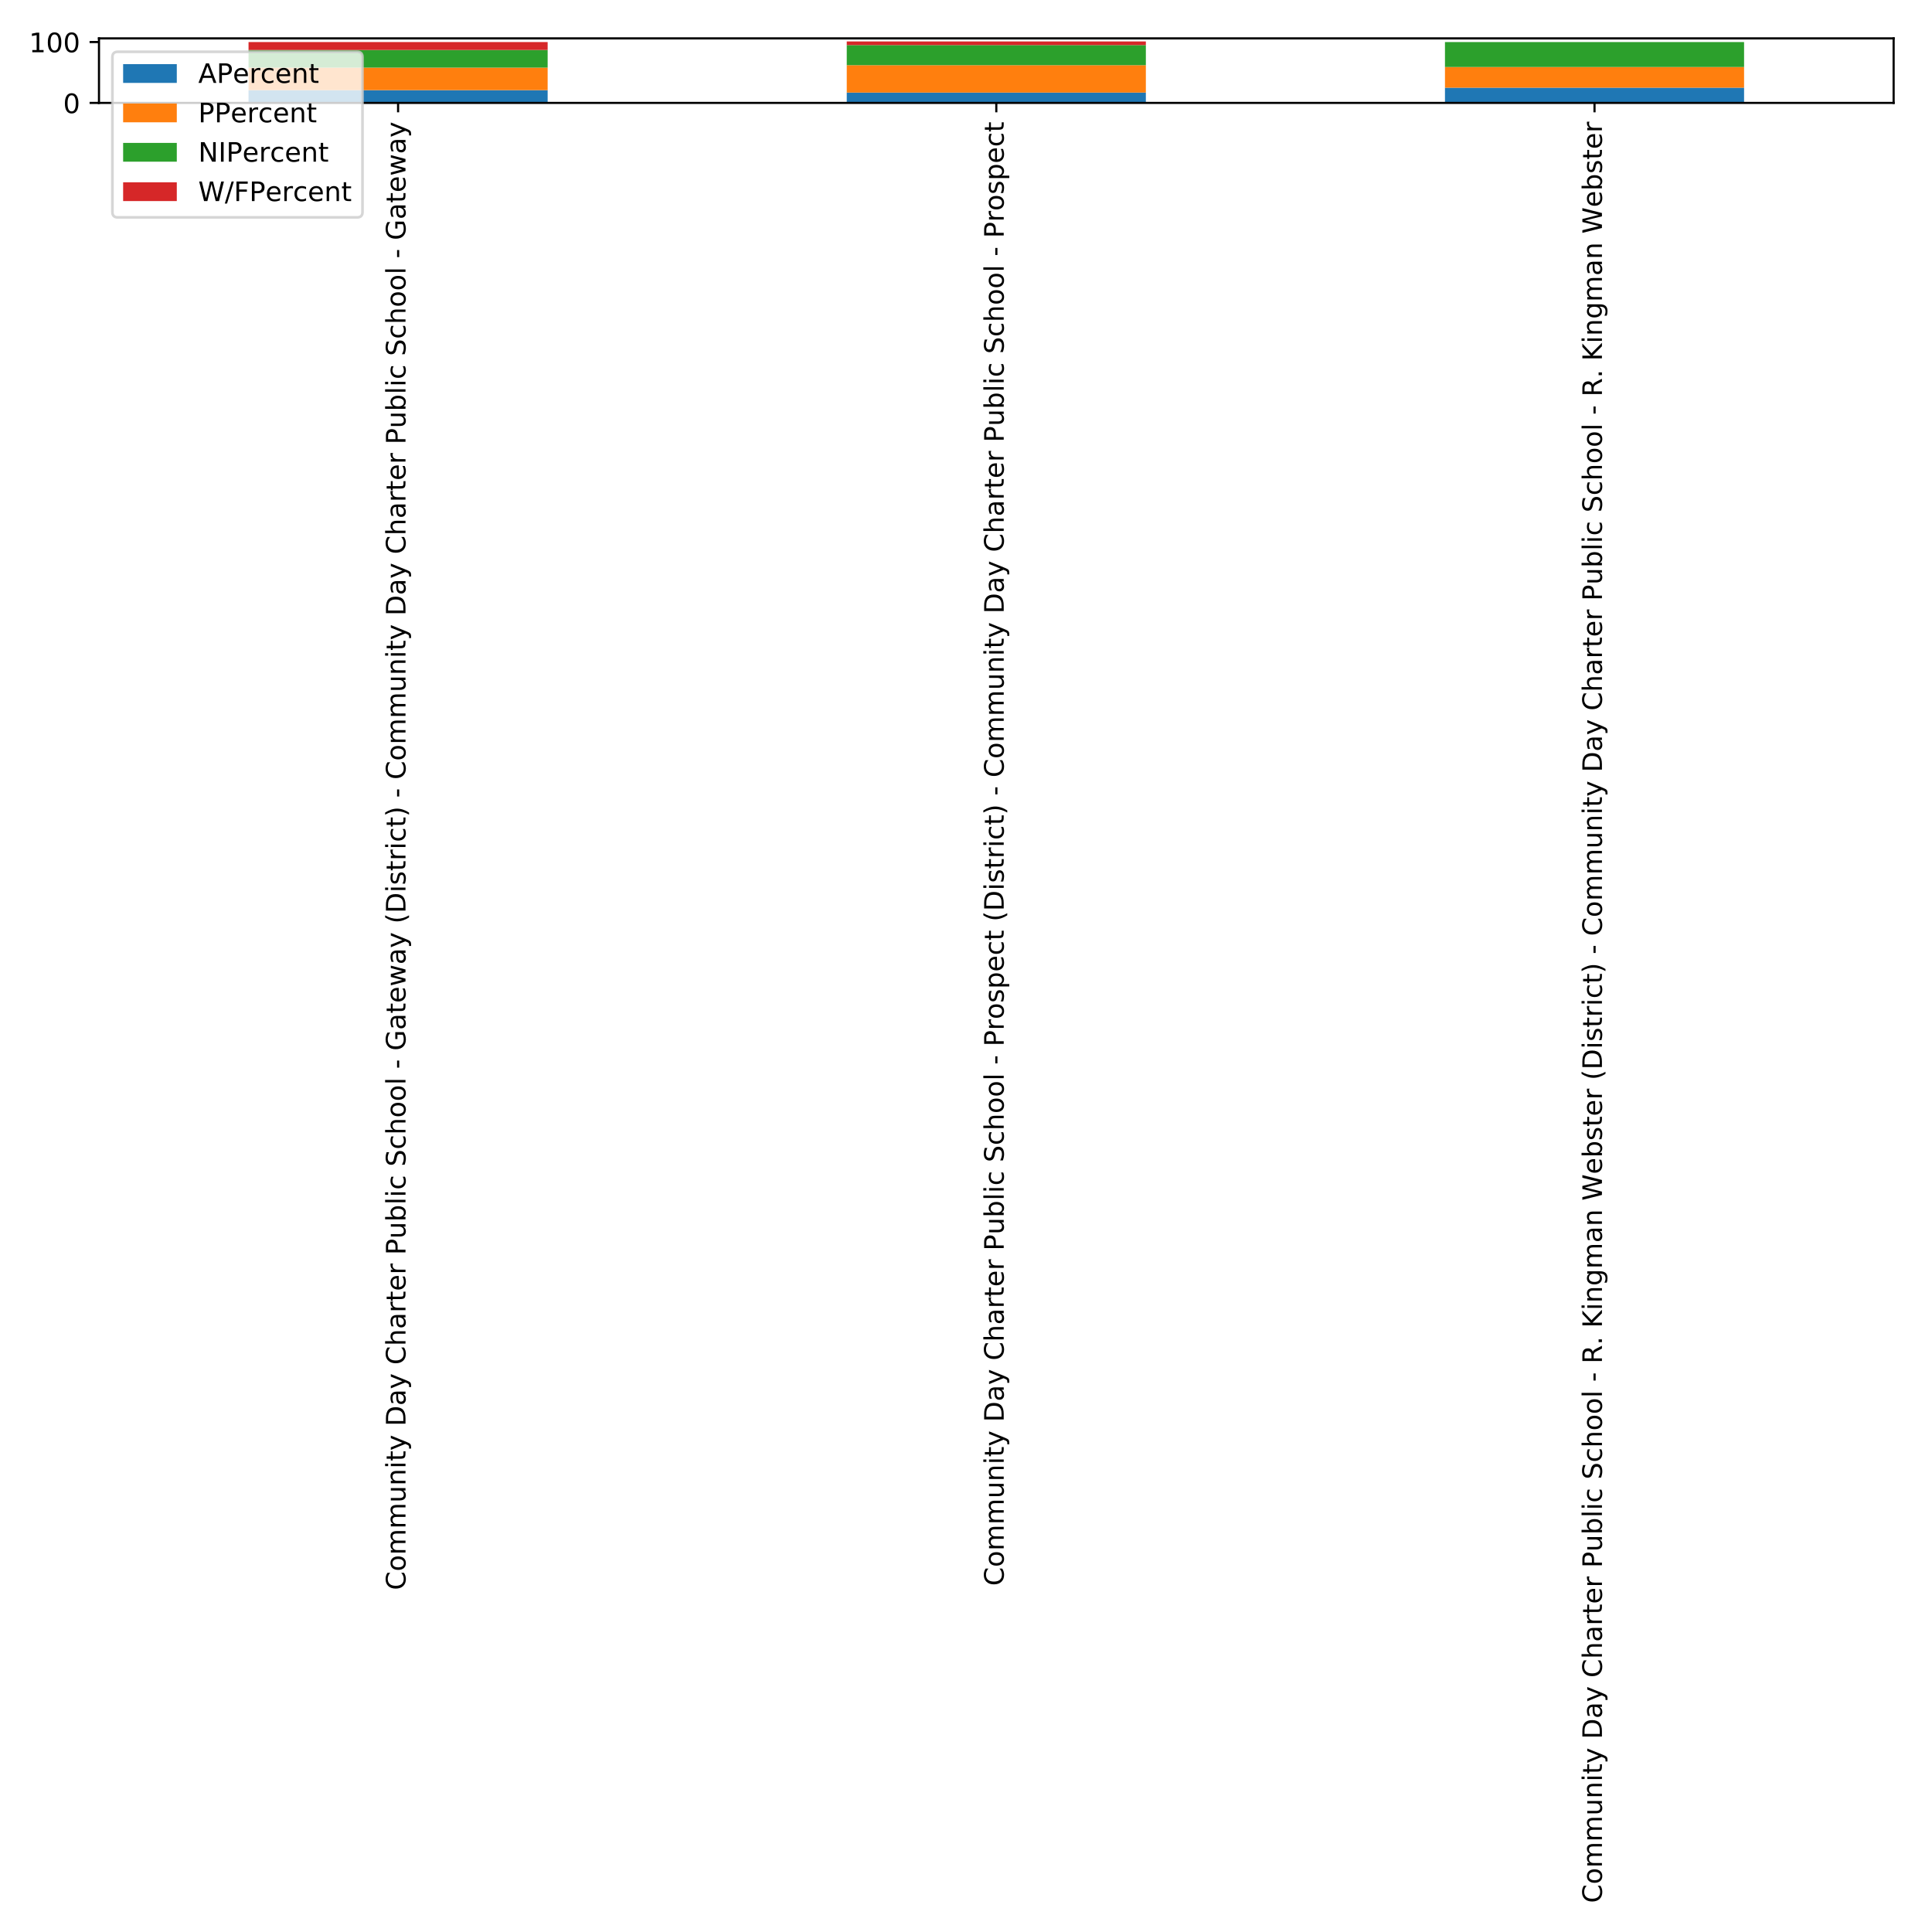 <?xml version="1.0" encoding="utf-8" standalone="no"?>
<!DOCTYPE svg PUBLIC "-//W3C//DTD SVG 1.1//EN"
  "http://www.w3.org/Graphics/SVG/1.1/DTD/svg11.dtd">
<!-- Created with matplotlib (http://matplotlib.org/) -->
<svg height="720pt" version="1.1" viewBox="0 0 720 720" width="720pt" xmlns="http://www.w3.org/2000/svg" xmlns:xlink="http://www.w3.org/1999/xlink">
 <defs>
  <style type="text/css">
*{stroke-linecap:butt;stroke-linejoin:round;}
  </style>
 </defs>
 <g id="figure_1">
  <g id="patch_1">
   <path d="M 0 720 
L 720 720 
L 720 0 
L 0 0 
z
" style="fill:#ffffff;"/>
  </g>
  <g id="axes_1">
   <g id="patch_2">
    <path d="M 36.888 38.355 
L 705.7 38.355 
L 705.7 14.3 
L 36.888 14.3 
z
" style="fill:#ffffff;"/>
   </g>
   <g id="patch_3">
    <path clip-path="url(#p275ebb775c)" d="M 92.622 38.355 
L 204.091 38.355 
L 204.091 33.591 
L 92.622 33.591 
z
" style="fill:#1f77b4;"/>
   </g>
   <g id="patch_4">
    <path clip-path="url(#p275ebb775c)" d="M 315.559 38.355 
L 427.028 38.355 
L 427.028 34.499 
L 315.559 34.499 
z
" style="fill:#1f77b4;"/>
   </g>
   <g id="patch_5">
    <path clip-path="url(#p275ebb775c)" d="M 538.497 38.355 
L 649.966 38.355 
L 649.966 32.684 
L 538.497 32.684 
z
" style="fill:#1f77b4;"/>
   </g>
   <g id="patch_6">
    <path clip-path="url(#p275ebb775c)" d="M 92.622 33.591 
L 204.091 33.591 
L 204.091 25.199 
L 92.622 25.199 
z
" style="fill:#ff7f0e;"/>
   </g>
   <g id="patch_7">
    <path clip-path="url(#p275ebb775c)" d="M 315.559 34.499 
L 427.028 34.499 
L 427.028 24.292 
L 315.559 24.292 
z
" style="fill:#ff7f0e;"/>
   </g>
   <g id="patch_8">
    <path clip-path="url(#p275ebb775c)" d="M 538.497 32.684 
L 649.966 32.684 
L 649.966 24.972 
L 538.497 24.972 
z
" style="fill:#ff7f0e;"/>
   </g>
   <g id="patch_9">
    <path clip-path="url(#p275ebb775c)" d="M 92.622 25.199 
L 204.091 25.199 
L 204.091 18.621 
L 92.622 18.621 
z
" style="fill:#2ca02c;"/>
   </g>
   <g id="patch_10">
    <path clip-path="url(#p275ebb775c)" d="M 315.559 24.292 
L 427.028 24.292 
L 427.028 16.806 
L 315.559 16.806 
z
" style="fill:#2ca02c;"/>
   </g>
   <g id="patch_11">
    <path clip-path="url(#p275ebb775c)" d="M 538.497 24.972 
L 649.966 24.972 
L 649.966 15.672 
L 538.497 15.672 
z
" style="fill:#2ca02c;"/>
   </g>
   <g id="patch_12">
    <path clip-path="url(#p275ebb775c)" d="M 92.622 18.621 
L 204.091 18.621 
L 204.091 15.672 
L 92.622 15.672 
z
" style="fill:#d62728;"/>
   </g>
   <g id="patch_13">
    <path clip-path="url(#p275ebb775c)" d="M 315.559 16.806 
L 427.028 16.806 
L 427.028 15.445 
L 315.559 15.445 
z
" style="fill:#d62728;"/>
   </g>
   <g id="patch_14">
    <path clip-path="url(#p275ebb775c)" d="M 538.497 38.355 
L 649.966 38.355 
L 649.966 38.355 
L 538.497 38.355 
z
" style="fill:#d62728;"/>
   </g>
   <g id="matplotlib.axis_1">
    <g id="xtick_1">
     <g id="line2d_1">
      <defs>
       <path d="M 0 0 
L 0 3.5 
" id="m9becfa3911" style="stroke:#000000;stroke-width:0.8;"/>
      </defs>
      <g>
       <use style="stroke:#000000;stroke-width:0.8;" x="148.356" xlink:href="#m9becfa3911" y="38.355"/>
      </g>
     </g>
     <g id="text_1">
      <!-- Community Day Charter Public School - Gateway (District) - Community Day Charter Public School - Gateway -->
      <defs>
       <path d="M 64.406 67.281 
L 64.406 56.891 
Q 59.422 61.531 53.781 63.812 
Q 48.141 66.109 41.797 66.109 
Q 29.297 66.109 22.656 58.469 
Q 16.016 50.828 16.016 36.375 
Q 16.016 21.969 22.656 14.328 
Q 29.297 6.688 41.797 6.688 
Q 48.141 6.688 53.781 8.984 
Q 59.422 11.281 64.406 15.922 
L 64.406 5.609 
Q 59.234 2.094 53.438 0.328 
Q 47.656 -1.422 41.219 -1.422 
Q 24.656 -1.422 15.125 8.703 
Q 5.609 18.844 5.609 36.375 
Q 5.609 53.953 15.125 64.078 
Q 24.656 74.219 41.219 74.219 
Q 47.75 74.219 53.531 72.484 
Q 59.328 70.75 64.406 67.281 
z
" id="DejaVuSans-43"/>
       <path d="M 30.609 48.391 
Q 23.391 48.391 19.188 42.75 
Q 14.984 37.109 14.984 27.297 
Q 14.984 17.484 19.156 11.844 
Q 23.344 6.203 30.609 6.203 
Q 37.797 6.203 41.984 11.859 
Q 46.188 17.531 46.188 27.297 
Q 46.188 37.016 41.984 42.703 
Q 37.797 48.391 30.609 48.391 
z
M 30.609 56 
Q 42.328 56 49.016 48.375 
Q 55.719 40.766 55.719 27.297 
Q 55.719 13.875 49.016 6.219 
Q 42.328 -1.422 30.609 -1.422 
Q 18.844 -1.422 12.172 6.219 
Q 5.516 13.875 5.516 27.297 
Q 5.516 40.766 12.172 48.375 
Q 18.844 56 30.609 56 
z
" id="DejaVuSans-6f"/>
       <path d="M 52 44.188 
Q 55.375 50.25 60.062 53.125 
Q 64.75 56 71.094 56 
Q 79.641 56 84.281 50.016 
Q 88.922 44.047 88.922 33.016 
L 88.922 0 
L 79.891 0 
L 79.891 32.719 
Q 79.891 40.578 77.094 44.375 
Q 74.312 48.188 68.609 48.188 
Q 61.625 48.188 57.562 43.547 
Q 53.516 38.922 53.516 30.906 
L 53.516 0 
L 44.484 0 
L 44.484 32.719 
Q 44.484 40.625 41.703 44.406 
Q 38.922 48.188 33.109 48.188 
Q 26.219 48.188 22.156 43.531 
Q 18.109 38.875 18.109 30.906 
L 18.109 0 
L 9.078 0 
L 9.078 54.688 
L 18.109 54.688 
L 18.109 46.188 
Q 21.188 51.219 25.484 53.609 
Q 29.781 56 35.688 56 
Q 41.656 56 45.828 52.969 
Q 50 49.953 52 44.188 
z
" id="DejaVuSans-6d"/>
       <path d="M 8.5 21.578 
L 8.5 54.688 
L 17.484 54.688 
L 17.484 21.922 
Q 17.484 14.156 20.5 10.266 
Q 23.531 6.391 29.594 6.391 
Q 36.859 6.391 41.078 11.031 
Q 45.312 15.672 45.312 23.688 
L 45.312 54.688 
L 54.297 54.688 
L 54.297 0 
L 45.312 0 
L 45.312 8.406 
Q 42.047 3.422 37.719 1 
Q 33.406 -1.422 27.688 -1.422 
Q 18.266 -1.422 13.375 4.438 
Q 8.5 10.297 8.5 21.578 
z
M 31.109 56 
z
" id="DejaVuSans-75"/>
       <path d="M 54.891 33.016 
L 54.891 0 
L 45.906 0 
L 45.906 32.719 
Q 45.906 40.484 42.875 44.328 
Q 39.844 48.188 33.797 48.188 
Q 26.516 48.188 22.312 43.547 
Q 18.109 38.922 18.109 30.906 
L 18.109 0 
L 9.078 0 
L 9.078 54.688 
L 18.109 54.688 
L 18.109 46.188 
Q 21.344 51.125 25.703 53.562 
Q 30.078 56 35.797 56 
Q 45.219 56 50.047 50.172 
Q 54.891 44.344 54.891 33.016 
z
" id="DejaVuSans-6e"/>
       <path d="M 9.422 54.688 
L 18.406 54.688 
L 18.406 0 
L 9.422 0 
z
M 9.422 75.984 
L 18.406 75.984 
L 18.406 64.594 
L 9.422 64.594 
z
" id="DejaVuSans-69"/>
       <path d="M 18.312 70.219 
L 18.312 54.688 
L 36.812 54.688 
L 36.812 47.703 
L 18.312 47.703 
L 18.312 18.016 
Q 18.312 11.328 20.141 9.422 
Q 21.969 7.516 27.594 7.516 
L 36.812 7.516 
L 36.812 0 
L 27.594 0 
Q 17.188 0 13.234 3.875 
Q 9.281 7.766 9.281 18.016 
L 9.281 47.703 
L 2.688 47.703 
L 2.688 54.688 
L 9.281 54.688 
L 9.281 70.219 
z
" id="DejaVuSans-74"/>
       <path d="M 32.172 -5.078 
Q 28.375 -14.844 24.75 -17.812 
Q 21.141 -20.797 15.094 -20.797 
L 7.906 -20.797 
L 7.906 -13.281 
L 13.188 -13.281 
Q 16.891 -13.281 18.938 -11.516 
Q 21 -9.766 23.484 -3.219 
L 25.094 0.875 
L 2.984 54.688 
L 12.5 54.688 
L 29.594 11.922 
L 46.688 54.688 
L 56.203 54.688 
z
" id="DejaVuSans-79"/>
       <path id="DejaVuSans-20"/>
       <path d="M 19.672 64.797 
L 19.672 8.109 
L 31.594 8.109 
Q 46.688 8.109 53.688 14.938 
Q 60.688 21.781 60.688 36.531 
Q 60.688 51.172 53.688 57.984 
Q 46.688 64.797 31.594 64.797 
z
M 9.812 72.906 
L 30.078 72.906 
Q 51.266 72.906 61.172 64.094 
Q 71.094 55.281 71.094 36.531 
Q 71.094 17.672 61.125 8.828 
Q 51.172 0 30.078 0 
L 9.812 0 
z
" id="DejaVuSans-44"/>
       <path d="M 34.281 27.484 
Q 23.391 27.484 19.188 25 
Q 14.984 22.516 14.984 16.5 
Q 14.984 11.719 18.141 8.906 
Q 21.297 6.109 26.703 6.109 
Q 34.188 6.109 38.703 11.406 
Q 43.219 16.703 43.219 25.484 
L 43.219 27.484 
z
M 52.203 31.203 
L 52.203 0 
L 43.219 0 
L 43.219 8.297 
Q 40.141 3.328 35.547 0.953 
Q 30.953 -1.422 24.312 -1.422 
Q 15.922 -1.422 10.953 3.297 
Q 6 8.016 6 15.922 
Q 6 25.141 12.172 29.828 
Q 18.359 34.516 30.609 34.516 
L 43.219 34.516 
L 43.219 35.406 
Q 43.219 41.609 39.141 45 
Q 35.062 48.391 27.688 48.391 
Q 23 48.391 18.547 47.266 
Q 14.109 46.141 10.016 43.891 
L 10.016 52.203 
Q 14.938 54.109 19.578 55.047 
Q 24.219 56 28.609 56 
Q 40.484 56 46.344 49.844 
Q 52.203 43.703 52.203 31.203 
z
" id="DejaVuSans-61"/>
       <path d="M 54.891 33.016 
L 54.891 0 
L 45.906 0 
L 45.906 32.719 
Q 45.906 40.484 42.875 44.328 
Q 39.844 48.188 33.797 48.188 
Q 26.516 48.188 22.312 43.547 
Q 18.109 38.922 18.109 30.906 
L 18.109 0 
L 9.078 0 
L 9.078 75.984 
L 18.109 75.984 
L 18.109 46.188 
Q 21.344 51.125 25.703 53.562 
Q 30.078 56 35.797 56 
Q 45.219 56 50.047 50.172 
Q 54.891 44.344 54.891 33.016 
z
" id="DejaVuSans-68"/>
       <path d="M 41.109 46.297 
Q 39.594 47.172 37.812 47.578 
Q 36.031 48 33.891 48 
Q 26.266 48 22.188 43.047 
Q 18.109 38.094 18.109 28.812 
L 18.109 0 
L 9.078 0 
L 9.078 54.688 
L 18.109 54.688 
L 18.109 46.188 
Q 20.953 51.172 25.484 53.578 
Q 30.031 56 36.531 56 
Q 37.453 56 38.578 55.875 
Q 39.703 55.766 41.062 55.516 
z
" id="DejaVuSans-72"/>
       <path d="M 56.203 29.594 
L 56.203 25.203 
L 14.891 25.203 
Q 15.484 15.922 20.484 11.062 
Q 25.484 6.203 34.422 6.203 
Q 39.594 6.203 44.453 7.469 
Q 49.312 8.734 54.109 11.281 
L 54.109 2.781 
Q 49.266 0.734 44.188 -0.344 
Q 39.109 -1.422 33.891 -1.422 
Q 20.797 -1.422 13.156 6.188 
Q 5.516 13.812 5.516 26.812 
Q 5.516 40.234 12.766 48.109 
Q 20.016 56 32.328 56 
Q 43.359 56 49.781 48.891 
Q 56.203 41.797 56.203 29.594 
z
M 47.219 32.234 
Q 47.125 39.594 43.094 43.984 
Q 39.062 48.391 32.422 48.391 
Q 24.906 48.391 20.391 44.141 
Q 15.875 39.891 15.188 32.172 
z
" id="DejaVuSans-65"/>
       <path d="M 19.672 64.797 
L 19.672 37.406 
L 32.078 37.406 
Q 38.969 37.406 42.719 40.969 
Q 46.484 44.531 46.484 51.125 
Q 46.484 57.672 42.719 61.234 
Q 38.969 64.797 32.078 64.797 
z
M 9.812 72.906 
L 32.078 72.906 
Q 44.344 72.906 50.609 67.359 
Q 56.891 61.812 56.891 51.125 
Q 56.891 40.328 50.609 34.812 
Q 44.344 29.297 32.078 29.297 
L 19.672 29.297 
L 19.672 0 
L 9.812 0 
z
" id="DejaVuSans-50"/>
       <path d="M 48.688 27.297 
Q 48.688 37.203 44.609 42.844 
Q 40.531 48.484 33.406 48.484 
Q 26.266 48.484 22.188 42.844 
Q 18.109 37.203 18.109 27.297 
Q 18.109 17.391 22.188 11.75 
Q 26.266 6.109 33.406 6.109 
Q 40.531 6.109 44.609 11.75 
Q 48.688 17.391 48.688 27.297 
z
M 18.109 46.391 
Q 20.953 51.266 25.266 53.625 
Q 29.594 56 35.594 56 
Q 45.562 56 51.781 48.094 
Q 58.016 40.188 58.016 27.297 
Q 58.016 14.406 51.781 6.484 
Q 45.562 -1.422 35.594 -1.422 
Q 29.594 -1.422 25.266 0.953 
Q 20.953 3.328 18.109 8.203 
L 18.109 0 
L 9.078 0 
L 9.078 75.984 
L 18.109 75.984 
z
" id="DejaVuSans-62"/>
       <path d="M 9.422 75.984 
L 18.406 75.984 
L 18.406 0 
L 9.422 0 
z
" id="DejaVuSans-6c"/>
       <path d="M 48.781 52.594 
L 48.781 44.188 
Q 44.969 46.297 41.141 47.344 
Q 37.312 48.391 33.406 48.391 
Q 24.656 48.391 19.812 42.844 
Q 14.984 37.312 14.984 27.297 
Q 14.984 17.281 19.812 11.734 
Q 24.656 6.203 33.406 6.203 
Q 37.312 6.203 41.141 7.25 
Q 44.969 8.297 48.781 10.406 
L 48.781 2.094 
Q 45.016 0.344 40.984 -0.531 
Q 36.969 -1.422 32.422 -1.422 
Q 20.062 -1.422 12.781 6.344 
Q 5.516 14.109 5.516 27.297 
Q 5.516 40.672 12.859 48.328 
Q 20.219 56 33.016 56 
Q 37.156 56 41.109 55.141 
Q 45.062 54.297 48.781 52.594 
z
" id="DejaVuSans-63"/>
       <path d="M 53.516 70.516 
L 53.516 60.891 
Q 47.906 63.578 42.922 64.891 
Q 37.938 66.219 33.297 66.219 
Q 25.25 66.219 20.875 63.094 
Q 16.5 59.969 16.5 54.203 
Q 16.5 49.359 19.406 46.891 
Q 22.312 44.438 30.422 42.922 
L 36.375 41.703 
Q 47.406 39.594 52.656 34.297 
Q 57.906 29 57.906 20.125 
Q 57.906 9.516 50.797 4.047 
Q 43.703 -1.422 29.984 -1.422 
Q 24.812 -1.422 18.969 -0.25 
Q 13.141 0.922 6.891 3.219 
L 6.891 13.375 
Q 12.891 10.016 18.656 8.297 
Q 24.422 6.594 29.984 6.594 
Q 38.422 6.594 43.016 9.906 
Q 47.609 13.234 47.609 19.391 
Q 47.609 24.75 44.312 27.781 
Q 41.016 30.812 33.5 32.328 
L 27.484 33.5 
Q 16.453 35.688 11.516 40.375 
Q 6.594 45.062 6.594 53.422 
Q 6.594 63.094 13.406 68.656 
Q 20.219 74.219 32.172 74.219 
Q 37.312 74.219 42.625 73.281 
Q 47.953 72.359 53.516 70.516 
z
" id="DejaVuSans-53"/>
       <path d="M 4.891 31.391 
L 31.203 31.391 
L 31.203 23.391 
L 4.891 23.391 
z
" id="DejaVuSans-2d"/>
       <path d="M 59.516 10.406 
L 59.516 29.984 
L 43.406 29.984 
L 43.406 38.094 
L 69.281 38.094 
L 69.281 6.781 
Q 63.578 2.734 56.688 0.656 
Q 49.812 -1.422 42 -1.422 
Q 24.906 -1.422 15.25 8.562 
Q 5.609 18.562 5.609 36.375 
Q 5.609 54.25 15.25 64.234 
Q 24.906 74.219 42 74.219 
Q 49.125 74.219 55.547 72.453 
Q 61.969 70.703 67.391 67.281 
L 67.391 56.781 
Q 61.922 61.422 55.766 63.766 
Q 49.609 66.109 42.828 66.109 
Q 29.438 66.109 22.719 58.641 
Q 16.016 51.172 16.016 36.375 
Q 16.016 21.625 22.719 14.156 
Q 29.438 6.688 42.828 6.688 
Q 48.047 6.688 52.141 7.594 
Q 56.25 8.5 59.516 10.406 
z
" id="DejaVuSans-47"/>
       <path d="M 4.203 54.688 
L 13.188 54.688 
L 24.422 12.016 
L 35.594 54.688 
L 46.188 54.688 
L 57.422 12.016 
L 68.609 54.688 
L 77.594 54.688 
L 63.281 0 
L 52.688 0 
L 40.922 44.828 
L 29.109 0 
L 18.5 0 
z
" id="DejaVuSans-77"/>
       <path d="M 31 75.875 
Q 24.469 64.656 21.281 53.656 
Q 18.109 42.672 18.109 31.391 
Q 18.109 20.125 21.312 9.062 
Q 24.516 -2 31 -13.188 
L 23.188 -13.188 
Q 15.875 -1.703 12.234 9.375 
Q 8.594 20.453 8.594 31.391 
Q 8.594 42.281 12.203 53.312 
Q 15.828 64.359 23.188 75.875 
z
" id="DejaVuSans-28"/>
       <path d="M 44.281 53.078 
L 44.281 44.578 
Q 40.484 46.531 36.375 47.5 
Q 32.281 48.484 27.875 48.484 
Q 21.188 48.484 17.844 46.438 
Q 14.5 44.391 14.5 40.281 
Q 14.5 37.156 16.891 35.375 
Q 19.281 33.594 26.516 31.984 
L 29.594 31.297 
Q 39.156 29.25 43.188 25.516 
Q 47.219 21.781 47.219 15.094 
Q 47.219 7.469 41.188 3.016 
Q 35.156 -1.422 24.609 -1.422 
Q 20.219 -1.422 15.453 -0.562 
Q 10.688 0.297 5.422 2 
L 5.422 11.281 
Q 10.406 8.688 15.234 7.391 
Q 20.062 6.109 24.812 6.109 
Q 31.156 6.109 34.562 8.281 
Q 37.984 10.453 37.984 14.406 
Q 37.984 18.062 35.516 20.016 
Q 33.062 21.969 24.703 23.781 
L 21.578 24.516 
Q 13.234 26.266 9.516 29.906 
Q 5.812 33.547 5.812 39.891 
Q 5.812 47.609 11.281 51.797 
Q 16.75 56 26.812 56 
Q 31.781 56 36.172 55.266 
Q 40.578 54.547 44.281 53.078 
z
" id="DejaVuSans-73"/>
       <path d="M 8.016 75.875 
L 15.828 75.875 
Q 23.141 64.359 26.781 53.312 
Q 30.422 42.281 30.422 31.391 
Q 30.422 20.453 26.781 9.375 
Q 23.141 -1.703 15.828 -13.188 
L 8.016 -13.188 
Q 14.5 -2 17.703 9.062 
Q 20.906 20.125 20.906 31.391 
Q 20.906 42.672 17.703 53.656 
Q 14.5 64.656 8.016 75.875 
z
" id="DejaVuSans-29"/>
      </defs>
      <g transform="translate(151.116 592.587)rotate(-90)scale(0.1 -0.1)">
       <use xlink:href="#DejaVuSans-43"/>
       <use x="69.824" xlink:href="#DejaVuSans-6f"/>
       <use x="131.006" xlink:href="#DejaVuSans-6d"/>
       <use x="228.418" xlink:href="#DejaVuSans-6d"/>
       <use x="325.83" xlink:href="#DejaVuSans-75"/>
       <use x="389.209" xlink:href="#DejaVuSans-6e"/>
       <use x="452.588" xlink:href="#DejaVuSans-69"/>
       <use x="480.371" xlink:href="#DejaVuSans-74"/>
       <use x="519.58" xlink:href="#DejaVuSans-79"/>
       <use x="578.76" xlink:href="#DejaVuSans-20"/>
       <use x="610.547" xlink:href="#DejaVuSans-44"/>
       <use x="687.549" xlink:href="#DejaVuSans-61"/>
       <use x="748.828" xlink:href="#DejaVuSans-79"/>
       <use x="808.008" xlink:href="#DejaVuSans-20"/>
       <use x="839.795" xlink:href="#DejaVuSans-43"/>
       <use x="909.619" xlink:href="#DejaVuSans-68"/>
       <use x="972.998" xlink:href="#DejaVuSans-61"/>
       <use x="1034.277" xlink:href="#DejaVuSans-72"/>
       <use x="1075.391" xlink:href="#DejaVuSans-74"/>
       <use x="1114.6" xlink:href="#DejaVuSans-65"/>
       <use x="1176.123" xlink:href="#DejaVuSans-72"/>
       <use x="1217.236" xlink:href="#DejaVuSans-20"/>
       <use x="1249.023" xlink:href="#DejaVuSans-50"/>
       <use x="1309.311" xlink:href="#DejaVuSans-75"/>
       <use x="1372.689" xlink:href="#DejaVuSans-62"/>
       <use x="1436.166" xlink:href="#DejaVuSans-6c"/>
       <use x="1463.949" xlink:href="#DejaVuSans-69"/>
       <use x="1491.732" xlink:href="#DejaVuSans-63"/>
       <use x="1546.713" xlink:href="#DejaVuSans-20"/>
       <use x="1578.5" xlink:href="#DejaVuSans-53"/>
       <use x="1641.977" xlink:href="#DejaVuSans-63"/>
       <use x="1696.957" xlink:href="#DejaVuSans-68"/>
       <use x="1760.336" xlink:href="#DejaVuSans-6f"/>
       <use x="1821.518" xlink:href="#DejaVuSans-6f"/>
       <use x="1882.699" xlink:href="#DejaVuSans-6c"/>
       <use x="1910.482" xlink:href="#DejaVuSans-20"/>
       <use x="1942.27" xlink:href="#DejaVuSans-2d"/>
       <use x="1978.354" xlink:href="#DejaVuSans-20"/>
       <use x="2010.141" xlink:href="#DejaVuSans-47"/>
       <use x="2087.631" xlink:href="#DejaVuSans-61"/>
       <use x="2148.91" xlink:href="#DejaVuSans-74"/>
       <use x="2188.119" xlink:href="#DejaVuSans-65"/>
       <use x="2249.643" xlink:href="#DejaVuSans-77"/>
       <use x="2331.43" xlink:href="#DejaVuSans-61"/>
       <use x="2392.709" xlink:href="#DejaVuSans-79"/>
       <use x="2451.889" xlink:href="#DejaVuSans-20"/>
       <use x="2483.676" xlink:href="#DejaVuSans-28"/>
       <use x="2522.689" xlink:href="#DejaVuSans-44"/>
       <use x="2599.691" xlink:href="#DejaVuSans-69"/>
       <use x="2627.475" xlink:href="#DejaVuSans-73"/>
       <use x="2679.574" xlink:href="#DejaVuSans-74"/>
       <use x="2718.783" xlink:href="#DejaVuSans-72"/>
       <use x="2759.896" xlink:href="#DejaVuSans-69"/>
       <use x="2787.68" xlink:href="#DejaVuSans-63"/>
       <use x="2842.66" xlink:href="#DejaVuSans-74"/>
       <use x="2881.869" xlink:href="#DejaVuSans-29"/>
       <use x="2920.883" xlink:href="#DejaVuSans-20"/>
       <use x="2952.67" xlink:href="#DejaVuSans-2d"/>
       <use x="2988.754" xlink:href="#DejaVuSans-20"/>
       <use x="3020.541" xlink:href="#DejaVuSans-43"/>
       <use x="3090.365" xlink:href="#DejaVuSans-6f"/>
       <use x="3151.547" xlink:href="#DejaVuSans-6d"/>
       <use x="3248.959" xlink:href="#DejaVuSans-6d"/>
       <use x="3346.371" xlink:href="#DejaVuSans-75"/>
       <use x="3409.75" xlink:href="#DejaVuSans-6e"/>
       <use x="3473.129" xlink:href="#DejaVuSans-69"/>
       <use x="3500.912" xlink:href="#DejaVuSans-74"/>
       <use x="3540.121" xlink:href="#DejaVuSans-79"/>
       <use x="3599.301" xlink:href="#DejaVuSans-20"/>
       <use x="3631.088" xlink:href="#DejaVuSans-44"/>
       <use x="3708.09" xlink:href="#DejaVuSans-61"/>
       <use x="3769.369" xlink:href="#DejaVuSans-79"/>
       <use x="3828.549" xlink:href="#DejaVuSans-20"/>
       <use x="3860.336" xlink:href="#DejaVuSans-43"/>
       <use x="3930.16" xlink:href="#DejaVuSans-68"/>
       <use x="3993.539" xlink:href="#DejaVuSans-61"/>
       <use x="4054.818" xlink:href="#DejaVuSans-72"/>
       <use x="4095.932" xlink:href="#DejaVuSans-74"/>
       <use x="4135.141" xlink:href="#DejaVuSans-65"/>
       <use x="4196.664" xlink:href="#DejaVuSans-72"/>
       <use x="4237.777" xlink:href="#DejaVuSans-20"/>
       <use x="4269.564" xlink:href="#DejaVuSans-50"/>
       <use x="4329.852" xlink:href="#DejaVuSans-75"/>
       <use x="4393.23" xlink:href="#DejaVuSans-62"/>
       <use x="4456.707" xlink:href="#DejaVuSans-6c"/>
       <use x="4484.49" xlink:href="#DejaVuSans-69"/>
       <use x="4512.273" xlink:href="#DejaVuSans-63"/>
       <use x="4567.254" xlink:href="#DejaVuSans-20"/>
       <use x="4599.041" xlink:href="#DejaVuSans-53"/>
       <use x="4662.518" xlink:href="#DejaVuSans-63"/>
       <use x="4717.498" xlink:href="#DejaVuSans-68"/>
       <use x="4780.877" xlink:href="#DejaVuSans-6f"/>
       <use x="4842.059" xlink:href="#DejaVuSans-6f"/>
       <use x="4903.24" xlink:href="#DejaVuSans-6c"/>
       <use x="4931.023" xlink:href="#DejaVuSans-20"/>
       <use x="4962.811" xlink:href="#DejaVuSans-2d"/>
       <use x="4998.895" xlink:href="#DejaVuSans-20"/>
       <use x="5030.682" xlink:href="#DejaVuSans-47"/>
       <use x="5108.172" xlink:href="#DejaVuSans-61"/>
       <use x="5169.451" xlink:href="#DejaVuSans-74"/>
       <use x="5208.66" xlink:href="#DejaVuSans-65"/>
       <use x="5270.184" xlink:href="#DejaVuSans-77"/>
       <use x="5351.971" xlink:href="#DejaVuSans-61"/>
       <use x="5413.25" xlink:href="#DejaVuSans-79"/>
      </g>
     </g>
    </g>
    <g id="xtick_2">
     <g id="line2d_2">
      <g>
       <use style="stroke:#000000;stroke-width:0.8;" x="371.294" xlink:href="#m9becfa3911" y="38.355"/>
      </g>
     </g>
     <g id="text_2">
      <!-- Community Day Charter Public School - Prospect (District) - Community Day Charter Public School - Prospect -->
      <defs>
       <path d="M 18.109 8.203 
L 18.109 -20.797 
L 9.078 -20.797 
L 9.078 54.688 
L 18.109 54.688 
L 18.109 46.391 
Q 20.953 51.266 25.266 53.625 
Q 29.594 56 35.594 56 
Q 45.562 56 51.781 48.094 
Q 58.016 40.188 58.016 27.297 
Q 58.016 14.406 51.781 6.484 
Q 45.562 -1.422 35.594 -1.422 
Q 29.594 -1.422 25.266 0.953 
Q 20.953 3.328 18.109 8.203 
z
M 48.688 27.297 
Q 48.688 37.203 44.609 42.844 
Q 40.531 48.484 33.406 48.484 
Q 26.266 48.484 22.188 42.844 
Q 18.109 37.203 18.109 27.297 
Q 18.109 17.391 22.188 11.75 
Q 26.266 6.109 33.406 6.109 
Q 40.531 6.109 44.609 11.75 
Q 48.688 17.391 48.688 27.297 
z
" id="DejaVuSans-70"/>
      </defs>
      <g transform="translate(374.053 591.006)rotate(-90)scale(0.1 -0.1)">
       <use xlink:href="#DejaVuSans-43"/>
       <use x="69.824" xlink:href="#DejaVuSans-6f"/>
       <use x="131.006" xlink:href="#DejaVuSans-6d"/>
       <use x="228.418" xlink:href="#DejaVuSans-6d"/>
       <use x="325.83" xlink:href="#DejaVuSans-75"/>
       <use x="389.209" xlink:href="#DejaVuSans-6e"/>
       <use x="452.588" xlink:href="#DejaVuSans-69"/>
       <use x="480.371" xlink:href="#DejaVuSans-74"/>
       <use x="519.58" xlink:href="#DejaVuSans-79"/>
       <use x="578.76" xlink:href="#DejaVuSans-20"/>
       <use x="610.547" xlink:href="#DejaVuSans-44"/>
       <use x="687.549" xlink:href="#DejaVuSans-61"/>
       <use x="748.828" xlink:href="#DejaVuSans-79"/>
       <use x="808.008" xlink:href="#DejaVuSans-20"/>
       <use x="839.795" xlink:href="#DejaVuSans-43"/>
       <use x="909.619" xlink:href="#DejaVuSans-68"/>
       <use x="972.998" xlink:href="#DejaVuSans-61"/>
       <use x="1034.277" xlink:href="#DejaVuSans-72"/>
       <use x="1075.391" xlink:href="#DejaVuSans-74"/>
       <use x="1114.6" xlink:href="#DejaVuSans-65"/>
       <use x="1176.123" xlink:href="#DejaVuSans-72"/>
       <use x="1217.236" xlink:href="#DejaVuSans-20"/>
       <use x="1249.023" xlink:href="#DejaVuSans-50"/>
       <use x="1309.311" xlink:href="#DejaVuSans-75"/>
       <use x="1372.689" xlink:href="#DejaVuSans-62"/>
       <use x="1436.166" xlink:href="#DejaVuSans-6c"/>
       <use x="1463.949" xlink:href="#DejaVuSans-69"/>
       <use x="1491.732" xlink:href="#DejaVuSans-63"/>
       <use x="1546.713" xlink:href="#DejaVuSans-20"/>
       <use x="1578.5" xlink:href="#DejaVuSans-53"/>
       <use x="1641.977" xlink:href="#DejaVuSans-63"/>
       <use x="1696.957" xlink:href="#DejaVuSans-68"/>
       <use x="1760.336" xlink:href="#DejaVuSans-6f"/>
       <use x="1821.518" xlink:href="#DejaVuSans-6f"/>
       <use x="1882.699" xlink:href="#DejaVuSans-6c"/>
       <use x="1910.482" xlink:href="#DejaVuSans-20"/>
       <use x="1942.27" xlink:href="#DejaVuSans-2d"/>
       <use x="1978.354" xlink:href="#DejaVuSans-20"/>
       <use x="2010.141" xlink:href="#DejaVuSans-50"/>
       <use x="2070.428" xlink:href="#DejaVuSans-72"/>
       <use x="2111.51" xlink:href="#DejaVuSans-6f"/>
       <use x="2172.691" xlink:href="#DejaVuSans-73"/>
       <use x="2224.791" xlink:href="#DejaVuSans-70"/>
       <use x="2288.268" xlink:href="#DejaVuSans-65"/>
       <use x="2349.791" xlink:href="#DejaVuSans-63"/>
       <use x="2404.771" xlink:href="#DejaVuSans-74"/>
       <use x="2443.98" xlink:href="#DejaVuSans-20"/>
       <use x="2475.768" xlink:href="#DejaVuSans-28"/>
       <use x="2514.781" xlink:href="#DejaVuSans-44"/>
       <use x="2591.783" xlink:href="#DejaVuSans-69"/>
       <use x="2619.566" xlink:href="#DejaVuSans-73"/>
       <use x="2671.666" xlink:href="#DejaVuSans-74"/>
       <use x="2710.875" xlink:href="#DejaVuSans-72"/>
       <use x="2751.988" xlink:href="#DejaVuSans-69"/>
       <use x="2779.771" xlink:href="#DejaVuSans-63"/>
       <use x="2834.752" xlink:href="#DejaVuSans-74"/>
       <use x="2873.961" xlink:href="#DejaVuSans-29"/>
       <use x="2912.975" xlink:href="#DejaVuSans-20"/>
       <use x="2944.762" xlink:href="#DejaVuSans-2d"/>
       <use x="2980.846" xlink:href="#DejaVuSans-20"/>
       <use x="3012.633" xlink:href="#DejaVuSans-43"/>
       <use x="3082.457" xlink:href="#DejaVuSans-6f"/>
       <use x="3143.639" xlink:href="#DejaVuSans-6d"/>
       <use x="3241.051" xlink:href="#DejaVuSans-6d"/>
       <use x="3338.463" xlink:href="#DejaVuSans-75"/>
       <use x="3401.842" xlink:href="#DejaVuSans-6e"/>
       <use x="3465.221" xlink:href="#DejaVuSans-69"/>
       <use x="3493.004" xlink:href="#DejaVuSans-74"/>
       <use x="3532.213" xlink:href="#DejaVuSans-79"/>
       <use x="3591.393" xlink:href="#DejaVuSans-20"/>
       <use x="3623.18" xlink:href="#DejaVuSans-44"/>
       <use x="3700.182" xlink:href="#DejaVuSans-61"/>
       <use x="3761.461" xlink:href="#DejaVuSans-79"/>
       <use x="3820.641" xlink:href="#DejaVuSans-20"/>
       <use x="3852.428" xlink:href="#DejaVuSans-43"/>
       <use x="3922.252" xlink:href="#DejaVuSans-68"/>
       <use x="3985.631" xlink:href="#DejaVuSans-61"/>
       <use x="4046.91" xlink:href="#DejaVuSans-72"/>
       <use x="4088.023" xlink:href="#DejaVuSans-74"/>
       <use x="4127.232" xlink:href="#DejaVuSans-65"/>
       <use x="4188.756" xlink:href="#DejaVuSans-72"/>
       <use x="4229.869" xlink:href="#DejaVuSans-20"/>
       <use x="4261.656" xlink:href="#DejaVuSans-50"/>
       <use x="4321.943" xlink:href="#DejaVuSans-75"/>
       <use x="4385.322" xlink:href="#DejaVuSans-62"/>
       <use x="4448.799" xlink:href="#DejaVuSans-6c"/>
       <use x="4476.582" xlink:href="#DejaVuSans-69"/>
       <use x="4504.365" xlink:href="#DejaVuSans-63"/>
       <use x="4559.346" xlink:href="#DejaVuSans-20"/>
       <use x="4591.133" xlink:href="#DejaVuSans-53"/>
       <use x="4654.609" xlink:href="#DejaVuSans-63"/>
       <use x="4709.59" xlink:href="#DejaVuSans-68"/>
       <use x="4772.969" xlink:href="#DejaVuSans-6f"/>
       <use x="4834.15" xlink:href="#DejaVuSans-6f"/>
       <use x="4895.332" xlink:href="#DejaVuSans-6c"/>
       <use x="4923.115" xlink:href="#DejaVuSans-20"/>
       <use x="4954.902" xlink:href="#DejaVuSans-2d"/>
       <use x="4990.986" xlink:href="#DejaVuSans-20"/>
       <use x="5022.773" xlink:href="#DejaVuSans-50"/>
       <use x="5083.061" xlink:href="#DejaVuSans-72"/>
       <use x="5124.143" xlink:href="#DejaVuSans-6f"/>
       <use x="5185.324" xlink:href="#DejaVuSans-73"/>
       <use x="5237.424" xlink:href="#DejaVuSans-70"/>
       <use x="5300.9" xlink:href="#DejaVuSans-65"/>
       <use x="5362.424" xlink:href="#DejaVuSans-63"/>
       <use x="5417.404" xlink:href="#DejaVuSans-74"/>
      </g>
     </g>
    </g>
    <g id="xtick_3">
     <g id="line2d_3">
      <g>
       <use style="stroke:#000000;stroke-width:0.8;" x="594.231" xlink:href="#m9becfa3911" y="38.355"/>
      </g>
     </g>
     <g id="text_3">
      <!-- Community Day Charter Public School - R. Kingman Webster (District) - Community Day Charter Public School - R. Kingman Webster -->
      <defs>
       <path d="M 44.391 34.188 
Q 47.562 33.109 50.562 29.594 
Q 53.562 26.078 56.594 19.922 
L 66.609 0 
L 56 0 
L 46.688 18.703 
Q 43.062 26.031 39.672 28.422 
Q 36.281 30.812 30.422 30.812 
L 19.672 30.812 
L 19.672 0 
L 9.812 0 
L 9.812 72.906 
L 32.078 72.906 
Q 44.578 72.906 50.734 67.672 
Q 56.891 62.453 56.891 51.906 
Q 56.891 45.016 53.688 40.469 
Q 50.484 35.938 44.391 34.188 
z
M 19.672 64.797 
L 19.672 38.922 
L 32.078 38.922 
Q 39.203 38.922 42.844 42.219 
Q 46.484 45.516 46.484 51.906 
Q 46.484 58.297 42.844 61.547 
Q 39.203 64.797 32.078 64.797 
z
" id="DejaVuSans-52"/>
       <path d="M 10.688 12.406 
L 21 12.406 
L 21 0 
L 10.688 0 
z
" id="DejaVuSans-2e"/>
       <path d="M 9.812 72.906 
L 19.672 72.906 
L 19.672 42.094 
L 52.391 72.906 
L 65.094 72.906 
L 28.906 38.922 
L 67.672 0 
L 54.688 0 
L 19.672 35.109 
L 19.672 0 
L 9.812 0 
z
" id="DejaVuSans-4b"/>
       <path d="M 45.406 27.984 
Q 45.406 37.75 41.375 43.109 
Q 37.359 48.484 30.078 48.484 
Q 22.859 48.484 18.828 43.109 
Q 14.797 37.75 14.797 27.984 
Q 14.797 18.266 18.828 12.891 
Q 22.859 7.516 30.078 7.516 
Q 37.359 7.516 41.375 12.891 
Q 45.406 18.266 45.406 27.984 
z
M 54.391 6.781 
Q 54.391 -7.172 48.188 -13.984 
Q 42 -20.797 29.203 -20.797 
Q 24.469 -20.797 20.266 -20.094 
Q 16.062 -19.391 12.109 -17.922 
L 12.109 -9.188 
Q 16.062 -11.328 19.922 -12.344 
Q 23.781 -13.375 27.781 -13.375 
Q 36.625 -13.375 41.016 -8.766 
Q 45.406 -4.156 45.406 5.172 
L 45.406 9.625 
Q 42.625 4.781 38.281 2.391 
Q 33.938 0 27.875 0 
Q 17.828 0 11.672 7.656 
Q 5.516 15.328 5.516 27.984 
Q 5.516 40.672 11.672 48.328 
Q 17.828 56 27.875 56 
Q 33.938 56 38.281 53.609 
Q 42.625 51.219 45.406 46.391 
L 45.406 54.688 
L 54.391 54.688 
z
" id="DejaVuSans-67"/>
       <path d="M 3.328 72.906 
L 13.281 72.906 
L 28.609 11.281 
L 43.891 72.906 
L 54.984 72.906 
L 70.312 11.281 
L 85.594 72.906 
L 95.609 72.906 
L 77.297 0 
L 64.891 0 
L 49.516 63.281 
L 33.984 0 
L 21.578 0 
z
" id="DejaVuSans-57"/>
      </defs>
      <g transform="translate(596.991 709.2)rotate(-90)scale(0.1 -0.1)">
       <use xlink:href="#DejaVuSans-43"/>
       <use x="69.824" xlink:href="#DejaVuSans-6f"/>
       <use x="131.006" xlink:href="#DejaVuSans-6d"/>
       <use x="228.418" xlink:href="#DejaVuSans-6d"/>
       <use x="325.83" xlink:href="#DejaVuSans-75"/>
       <use x="389.209" xlink:href="#DejaVuSans-6e"/>
       <use x="452.588" xlink:href="#DejaVuSans-69"/>
       <use x="480.371" xlink:href="#DejaVuSans-74"/>
       <use x="519.58" xlink:href="#DejaVuSans-79"/>
       <use x="578.76" xlink:href="#DejaVuSans-20"/>
       <use x="610.547" xlink:href="#DejaVuSans-44"/>
       <use x="687.549" xlink:href="#DejaVuSans-61"/>
       <use x="748.828" xlink:href="#DejaVuSans-79"/>
       <use x="808.008" xlink:href="#DejaVuSans-20"/>
       <use x="839.795" xlink:href="#DejaVuSans-43"/>
       <use x="909.619" xlink:href="#DejaVuSans-68"/>
       <use x="972.998" xlink:href="#DejaVuSans-61"/>
       <use x="1034.277" xlink:href="#DejaVuSans-72"/>
       <use x="1075.391" xlink:href="#DejaVuSans-74"/>
       <use x="1114.6" xlink:href="#DejaVuSans-65"/>
       <use x="1176.123" xlink:href="#DejaVuSans-72"/>
       <use x="1217.236" xlink:href="#DejaVuSans-20"/>
       <use x="1249.023" xlink:href="#DejaVuSans-50"/>
       <use x="1309.311" xlink:href="#DejaVuSans-75"/>
       <use x="1372.689" xlink:href="#DejaVuSans-62"/>
       <use x="1436.166" xlink:href="#DejaVuSans-6c"/>
       <use x="1463.949" xlink:href="#DejaVuSans-69"/>
       <use x="1491.732" xlink:href="#DejaVuSans-63"/>
       <use x="1546.713" xlink:href="#DejaVuSans-20"/>
       <use x="1578.5" xlink:href="#DejaVuSans-53"/>
       <use x="1641.977" xlink:href="#DejaVuSans-63"/>
       <use x="1696.957" xlink:href="#DejaVuSans-68"/>
       <use x="1760.336" xlink:href="#DejaVuSans-6f"/>
       <use x="1821.518" xlink:href="#DejaVuSans-6f"/>
       <use x="1882.699" xlink:href="#DejaVuSans-6c"/>
       <use x="1910.482" xlink:href="#DejaVuSans-20"/>
       <use x="1942.27" xlink:href="#DejaVuSans-2d"/>
       <use x="1978.354" xlink:href="#DejaVuSans-20"/>
       <use x="2010.141" xlink:href="#DejaVuSans-52"/>
       <use x="2079.576" xlink:href="#DejaVuSans-2e"/>
       <use x="2111.363" xlink:href="#DejaVuSans-20"/>
       <use x="2143.15" xlink:href="#DejaVuSans-4b"/>
       <use x="2208.727" xlink:href="#DejaVuSans-69"/>
       <use x="2236.51" xlink:href="#DejaVuSans-6e"/>
       <use x="2299.889" xlink:href="#DejaVuSans-67"/>
       <use x="2363.365" xlink:href="#DejaVuSans-6d"/>
       <use x="2460.777" xlink:href="#DejaVuSans-61"/>
       <use x="2522.057" xlink:href="#DejaVuSans-6e"/>
       <use x="2585.436" xlink:href="#DejaVuSans-20"/>
       <use x="2617.223" xlink:href="#DejaVuSans-57"/>
       <use x="2716.021" xlink:href="#DejaVuSans-65"/>
       <use x="2777.545" xlink:href="#DejaVuSans-62"/>
       <use x="2841.021" xlink:href="#DejaVuSans-73"/>
       <use x="2893.121" xlink:href="#DejaVuSans-74"/>
       <use x="2932.33" xlink:href="#DejaVuSans-65"/>
       <use x="2993.854" xlink:href="#DejaVuSans-72"/>
       <use x="3034.967" xlink:href="#DejaVuSans-20"/>
       <use x="3066.754" xlink:href="#DejaVuSans-28"/>
       <use x="3105.768" xlink:href="#DejaVuSans-44"/>
       <use x="3182.77" xlink:href="#DejaVuSans-69"/>
       <use x="3210.553" xlink:href="#DejaVuSans-73"/>
       <use x="3262.652" xlink:href="#DejaVuSans-74"/>
       <use x="3301.861" xlink:href="#DejaVuSans-72"/>
       <use x="3342.975" xlink:href="#DejaVuSans-69"/>
       <use x="3370.758" xlink:href="#DejaVuSans-63"/>
       <use x="3425.738" xlink:href="#DejaVuSans-74"/>
       <use x="3464.947" xlink:href="#DejaVuSans-29"/>
       <use x="3503.961" xlink:href="#DejaVuSans-20"/>
       <use x="3535.748" xlink:href="#DejaVuSans-2d"/>
       <use x="3571.832" xlink:href="#DejaVuSans-20"/>
       <use x="3603.619" xlink:href="#DejaVuSans-43"/>
       <use x="3673.443" xlink:href="#DejaVuSans-6f"/>
       <use x="3734.625" xlink:href="#DejaVuSans-6d"/>
       <use x="3832.037" xlink:href="#DejaVuSans-6d"/>
       <use x="3929.449" xlink:href="#DejaVuSans-75"/>
       <use x="3992.828" xlink:href="#DejaVuSans-6e"/>
       <use x="4056.207" xlink:href="#DejaVuSans-69"/>
       <use x="4083.99" xlink:href="#DejaVuSans-74"/>
       <use x="4123.199" xlink:href="#DejaVuSans-79"/>
       <use x="4182.379" xlink:href="#DejaVuSans-20"/>
       <use x="4214.166" xlink:href="#DejaVuSans-44"/>
       <use x="4291.168" xlink:href="#DejaVuSans-61"/>
       <use x="4352.447" xlink:href="#DejaVuSans-79"/>
       <use x="4411.627" xlink:href="#DejaVuSans-20"/>
       <use x="4443.414" xlink:href="#DejaVuSans-43"/>
       <use x="4513.238" xlink:href="#DejaVuSans-68"/>
       <use x="4576.617" xlink:href="#DejaVuSans-61"/>
       <use x="4637.896" xlink:href="#DejaVuSans-72"/>
       <use x="4679.01" xlink:href="#DejaVuSans-74"/>
       <use x="4718.219" xlink:href="#DejaVuSans-65"/>
       <use x="4779.742" xlink:href="#DejaVuSans-72"/>
       <use x="4820.855" xlink:href="#DejaVuSans-20"/>
       <use x="4852.643" xlink:href="#DejaVuSans-50"/>
       <use x="4912.93" xlink:href="#DejaVuSans-75"/>
       <use x="4976.309" xlink:href="#DejaVuSans-62"/>
       <use x="5039.785" xlink:href="#DejaVuSans-6c"/>
       <use x="5067.568" xlink:href="#DejaVuSans-69"/>
       <use x="5095.352" xlink:href="#DejaVuSans-63"/>
       <use x="5150.332" xlink:href="#DejaVuSans-20"/>
       <use x="5182.119" xlink:href="#DejaVuSans-53"/>
       <use x="5245.596" xlink:href="#DejaVuSans-63"/>
       <use x="5300.576" xlink:href="#DejaVuSans-68"/>
       <use x="5363.955" xlink:href="#DejaVuSans-6f"/>
       <use x="5425.137" xlink:href="#DejaVuSans-6f"/>
       <use x="5486.318" xlink:href="#DejaVuSans-6c"/>
       <use x="5514.102" xlink:href="#DejaVuSans-20"/>
       <use x="5545.889" xlink:href="#DejaVuSans-2d"/>
       <use x="5581.973" xlink:href="#DejaVuSans-20"/>
       <use x="5613.76" xlink:href="#DejaVuSans-52"/>
       <use x="5683.195" xlink:href="#DejaVuSans-2e"/>
       <use x="5714.982" xlink:href="#DejaVuSans-20"/>
       <use x="5746.77" xlink:href="#DejaVuSans-4b"/>
       <use x="5812.346" xlink:href="#DejaVuSans-69"/>
       <use x="5840.129" xlink:href="#DejaVuSans-6e"/>
       <use x="5903.508" xlink:href="#DejaVuSans-67"/>
       <use x="5966.984" xlink:href="#DejaVuSans-6d"/>
       <use x="6064.396" xlink:href="#DejaVuSans-61"/>
       <use x="6125.676" xlink:href="#DejaVuSans-6e"/>
       <use x="6189.055" xlink:href="#DejaVuSans-20"/>
       <use x="6220.842" xlink:href="#DejaVuSans-57"/>
       <use x="6319.641" xlink:href="#DejaVuSans-65"/>
       <use x="6381.164" xlink:href="#DejaVuSans-62"/>
       <use x="6444.641" xlink:href="#DejaVuSans-73"/>
       <use x="6496.74" xlink:href="#DejaVuSans-74"/>
       <use x="6535.949" xlink:href="#DejaVuSans-65"/>
       <use x="6597.473" xlink:href="#DejaVuSans-72"/>
      </g>
     </g>
    </g>
   </g>
   <g id="matplotlib.axis_2">
    <g id="ytick_1">
     <g id="line2d_4">
      <defs>
       <path d="M 0 0 
L -3.5 0 
" id="mf57cb33c8f" style="stroke:#000000;stroke-width:0.8;"/>
      </defs>
      <g>
       <use style="stroke:#000000;stroke-width:0.8;" x="36.888" xlink:href="#mf57cb33c8f" y="38.355"/>
      </g>
     </g>
     <g id="text_4">
      <!-- 0 -->
      <defs>
       <path d="M 31.781 66.406 
Q 24.172 66.406 20.328 58.906 
Q 16.5 51.422 16.5 36.375 
Q 16.5 21.391 20.328 13.891 
Q 24.172 6.391 31.781 6.391 
Q 39.453 6.391 43.281 13.891 
Q 47.125 21.391 47.125 36.375 
Q 47.125 51.422 43.281 58.906 
Q 39.453 66.406 31.781 66.406 
z
M 31.781 74.219 
Q 44.047 74.219 50.516 64.516 
Q 56.984 54.828 56.984 36.375 
Q 56.984 17.969 50.516 8.266 
Q 44.047 -1.422 31.781 -1.422 
Q 19.531 -1.422 13.062 8.266 
Q 6.594 17.969 6.594 36.375 
Q 6.594 54.828 13.062 64.516 
Q 19.531 74.219 31.781 74.219 
z
" id="DejaVuSans-30"/>
      </defs>
      <g transform="translate(23.525 42.154)scale(0.1 -0.1)">
       <use xlink:href="#DejaVuSans-30"/>
      </g>
     </g>
    </g>
    <g id="ytick_2">
     <g id="line2d_5">
      <g>
       <use style="stroke:#000000;stroke-width:0.8;" x="36.888" xlink:href="#mf57cb33c8f" y="15.672"/>
      </g>
     </g>
     <g id="text_5">
      <!-- 100 -->
      <defs>
       <path d="M 12.406 8.297 
L 28.516 8.297 
L 28.516 63.922 
L 10.984 60.406 
L 10.984 69.391 
L 28.422 72.906 
L 38.281 72.906 
L 38.281 8.297 
L 54.391 8.297 
L 54.391 0 
L 12.406 0 
z
" id="DejaVuSans-31"/>
      </defs>
      <g transform="translate(10.8 19.472)scale(0.1 -0.1)">
       <use xlink:href="#DejaVuSans-31"/>
       <use x="63.623" xlink:href="#DejaVuSans-30"/>
       <use x="127.246" xlink:href="#DejaVuSans-30"/>
      </g>
     </g>
    </g>
   </g>
   <g id="patch_15">
    <path d="M 36.888 38.355 
L 36.888 14.3 
" style="fill:none;stroke:#000000;stroke-linecap:square;stroke-linejoin:miter;stroke-width:0.8;"/>
   </g>
   <g id="patch_16">
    <path d="M 705.7 38.355 
L 705.7 14.3 
" style="fill:none;stroke:#000000;stroke-linecap:square;stroke-linejoin:miter;stroke-width:0.8;"/>
   </g>
   <g id="patch_17">
    <path d="M 36.888 38.355 
L 705.7 38.355 
" style="fill:none;stroke:#000000;stroke-linecap:square;stroke-linejoin:miter;stroke-width:0.8;"/>
   </g>
   <g id="patch_18">
    <path d="M 36.888 14.3 
L 705.7 14.3 
" style="fill:none;stroke:#000000;stroke-linecap:square;stroke-linejoin:miter;stroke-width:0.8;"/>
   </g>
   <g id="legend_1">
    <g id="patch_19">
     <path d="M 43.888 81.013 
L 133.091 81.013 
Q 135.091 81.013 135.091 79.013 
L 135.091 21.3 
Q 135.091 19.3 133.091 19.3 
L 43.888 19.3 
Q 41.888 19.3 41.888 21.3 
L 41.888 79.013 
Q 41.888 81.013 43.888 81.013 
z
" style="fill:#ffffff;opacity:0.8;stroke:#cccccc;stroke-linejoin:miter;"/>
    </g>
    <g id="patch_20">
     <path d="M 45.888 30.898 
L 65.888 30.898 
L 65.888 23.898 
L 45.888 23.898 
z
" style="fill:#1f77b4;"/>
    </g>
    <g id="text_6">
     <!-- APercent -->
     <defs>
      <path d="M 34.188 63.188 
L 20.797 26.906 
L 47.609 26.906 
z
M 28.609 72.906 
L 39.797 72.906 
L 67.578 0 
L 57.328 0 
L 50.688 18.703 
L 17.828 18.703 
L 11.188 0 
L 0.781 0 
z
" id="DejaVuSans-41"/>
     </defs>
     <g transform="translate(73.888 30.898)scale(0.1 -0.1)">
      <use xlink:href="#DejaVuSans-41"/>
      <use x="68.408" xlink:href="#DejaVuSans-50"/>
      <use x="128.664" xlink:href="#DejaVuSans-65"/>
      <use x="190.188" xlink:href="#DejaVuSans-72"/>
      <use x="231.27" xlink:href="#DejaVuSans-63"/>
      <use x="286.25" xlink:href="#DejaVuSans-65"/>
      <use x="347.773" xlink:href="#DejaVuSans-6e"/>
      <use x="411.152" xlink:href="#DejaVuSans-74"/>
     </g>
    </g>
    <g id="patch_21">
     <path d="M 45.888 45.577 
L 65.888 45.577 
L 65.888 38.577 
L 45.888 38.577 
z
" style="fill:#ff7f0e;"/>
    </g>
    <g id="text_7">
     <!-- PPercent -->
     <g transform="translate(73.888 45.577)scale(0.1 -0.1)">
      <use xlink:href="#DejaVuSans-50"/>
      <use x="60.303" xlink:href="#DejaVuSans-50"/>
      <use x="120.559" xlink:href="#DejaVuSans-65"/>
      <use x="182.082" xlink:href="#DejaVuSans-72"/>
      <use x="223.164" xlink:href="#DejaVuSans-63"/>
      <use x="278.145" xlink:href="#DejaVuSans-65"/>
      <use x="339.668" xlink:href="#DejaVuSans-6e"/>
      <use x="403.047" xlink:href="#DejaVuSans-74"/>
     </g>
    </g>
    <g id="patch_22">
     <path d="M 45.888 60.255 
L 65.888 60.255 
L 65.888 53.255 
L 45.888 53.255 
z
" style="fill:#2ca02c;"/>
    </g>
    <g id="text_8">
     <!-- NIPercent -->
     <defs>
      <path d="M 9.812 72.906 
L 23.094 72.906 
L 55.422 11.922 
L 55.422 72.906 
L 64.984 72.906 
L 64.984 0 
L 51.703 0 
L 19.391 60.984 
L 19.391 0 
L 9.812 0 
z
" id="DejaVuSans-4e"/>
      <path d="M 9.812 72.906 
L 19.672 72.906 
L 19.672 0 
L 9.812 0 
z
" id="DejaVuSans-49"/>
     </defs>
     <g transform="translate(73.888 60.255)scale(0.1 -0.1)">
      <use xlink:href="#DejaVuSans-4e"/>
      <use x="74.805" xlink:href="#DejaVuSans-49"/>
      <use x="104.297" xlink:href="#DejaVuSans-50"/>
      <use x="164.553" xlink:href="#DejaVuSans-65"/>
      <use x="226.076" xlink:href="#DejaVuSans-72"/>
      <use x="267.158" xlink:href="#DejaVuSans-63"/>
      <use x="322.139" xlink:href="#DejaVuSans-65"/>
      <use x="383.662" xlink:href="#DejaVuSans-6e"/>
      <use x="447.041" xlink:href="#DejaVuSans-74"/>
     </g>
    </g>
    <g id="patch_23">
     <path d="M 45.888 74.933 
L 65.888 74.933 
L 65.888 67.933 
L 45.888 67.933 
z
" style="fill:#d62728;"/>
    </g>
    <g id="text_9">
     <!-- W/FPercent -->
     <defs>
      <path d="M 25.391 72.906 
L 33.688 72.906 
L 8.297 -9.281 
L 0 -9.281 
z
" id="DejaVuSans-2f"/>
      <path d="M 9.812 72.906 
L 51.703 72.906 
L 51.703 64.594 
L 19.672 64.594 
L 19.672 43.109 
L 48.578 43.109 
L 48.578 34.812 
L 19.672 34.812 
L 19.672 0 
L 9.812 0 
z
" id="DejaVuSans-46"/>
     </defs>
     <g transform="translate(73.888 74.933)scale(0.1 -0.1)">
      <use xlink:href="#DejaVuSans-57"/>
      <use x="98.877" xlink:href="#DejaVuSans-2f"/>
      <use x="132.568" xlink:href="#DejaVuSans-46"/>
      <use x="190.088" xlink:href="#DejaVuSans-50"/>
      <use x="250.344" xlink:href="#DejaVuSans-65"/>
      <use x="311.867" xlink:href="#DejaVuSans-72"/>
      <use x="352.949" xlink:href="#DejaVuSans-63"/>
      <use x="407.93" xlink:href="#DejaVuSans-65"/>
      <use x="469.453" xlink:href="#DejaVuSans-6e"/>
      <use x="532.832" xlink:href="#DejaVuSans-74"/>
     </g>
    </g>
   </g>
  </g>
 </g>
 <defs>
  <clipPath id="p275ebb775c">
   <rect height="24.055" width="668.812" x="36.888" y="14.3"/>
  </clipPath>
 </defs>
</svg>
